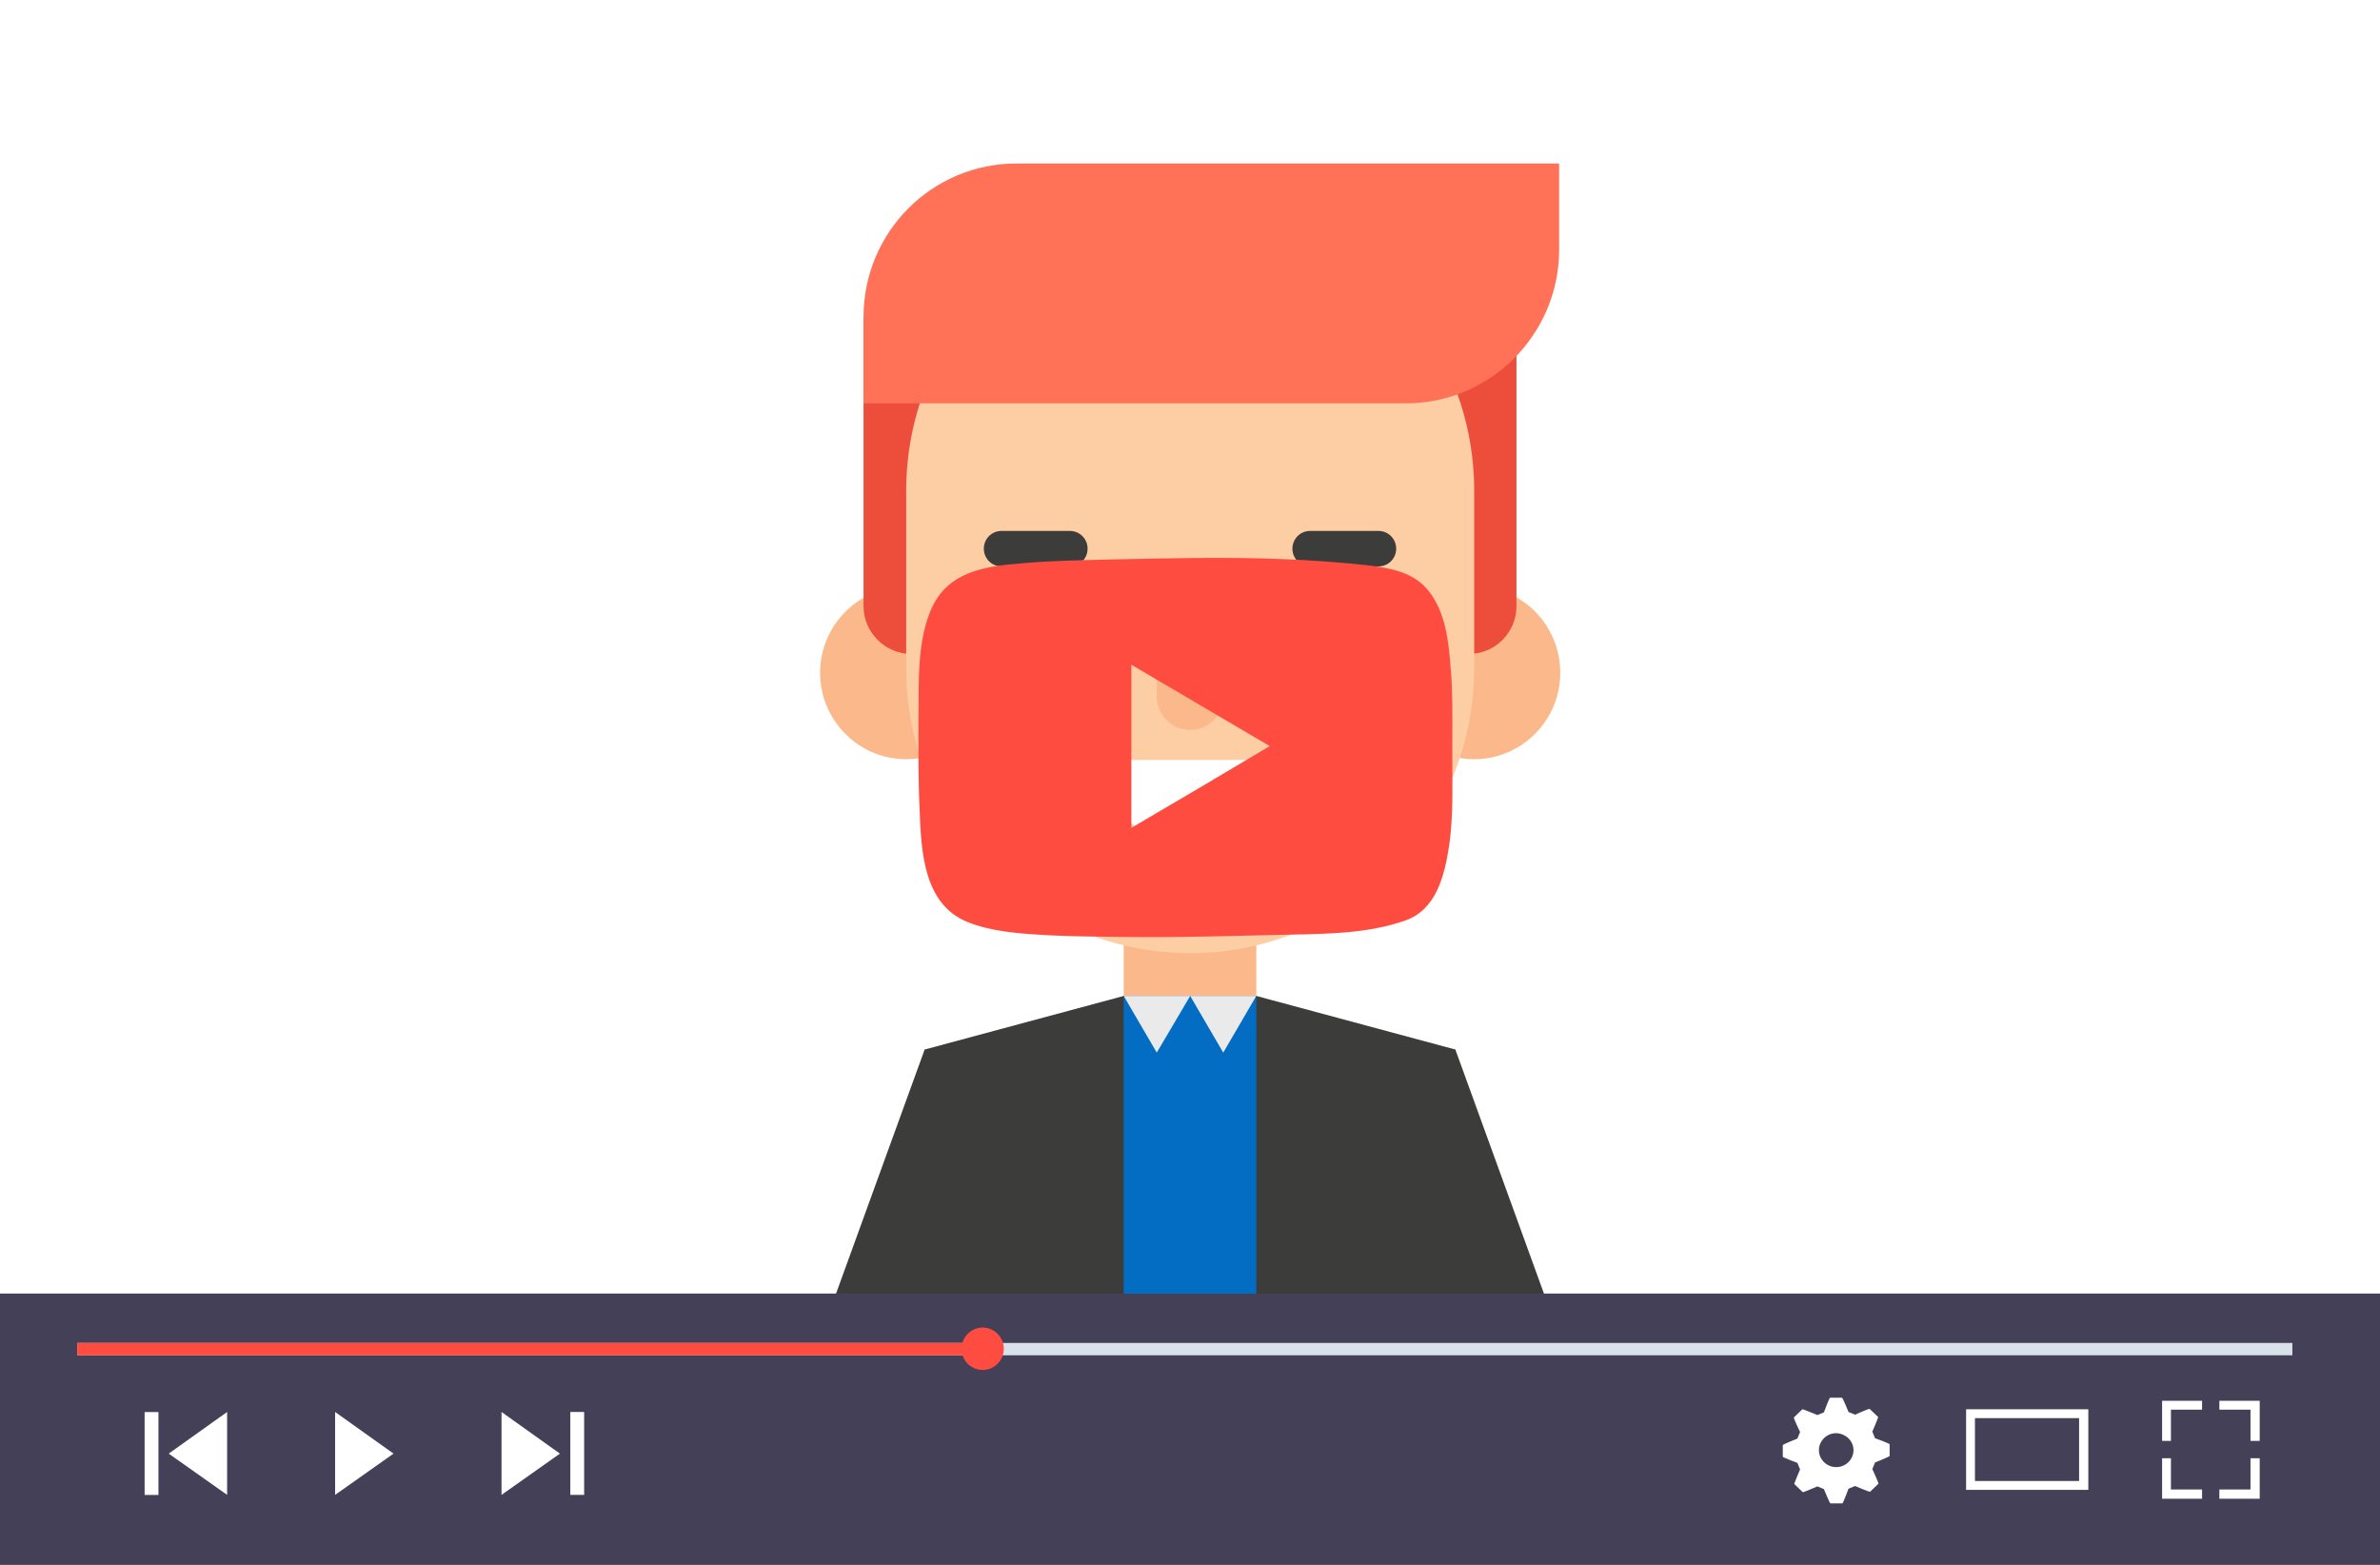 <svg width="543" height="357" viewBox="0 0 543 357" fill="none" xmlns="http://www.w3.org/2000/svg">
<rect x="0" y="0" width="543" height="357" fill="#333333" stroke="none"/>
<g clip-path="url(#clip0)">
<path d="M543 0H0V295.154H543V0Z" fill="white"/>
<path d="M286.625 197.062H256.375V237.971H286.625V197.062Z" fill="#FBB98B"/>
<path d="M310.824 322.074V251.607L286.625 227.238H256.375L232.176 251.607V322.074H310.824Z" fill="#036DC4"/>
<path d="M256.375 227.238L263.916 240.17L271.544 227.238H256.375Z" fill="#EAEAEA"/>
<path d="M271.544 227.238L279.084 240.17L286.625 227.238H271.544Z" fill="#EAEAEA"/>
<path d="M362.029 322.074L332.043 239.466L309.334 247.824L336.251 322.074H362.029Z" fill="#3C3C3A"/>
<path d="M332.043 322.074V239.466L286.625 227.238V322.074H332.043Z" fill="#3C3C3A"/>
<path d="M256.375 322.074V227.238L210.957 239.466V322.074H256.375Z" fill="#3C3C3A"/>
<path d="M206.749 322.074L233.666 247.824L210.957 239.466L180.971 322.074H206.749Z" fill="#3C3C3A"/>
<path d="M355.979 153.515C355.979 164.424 347.124 173.222 336.339 173.222C325.467 173.222 316.699 164.336 316.699 153.515C316.699 142.607 325.555 133.809 336.339 133.809C347.211 133.721 355.979 142.607 355.979 153.515Z" fill="#FBB98B"/>
<path d="M226.389 153.515C226.389 164.424 217.621 173.222 206.749 173.222C195.876 173.222 187.108 164.336 187.108 153.515C187.108 142.607 195.964 133.809 206.749 133.809C217.533 133.721 226.389 142.607 226.389 153.515Z" fill="#FBB98B"/>
<path d="M345.984 138.296V72.315H197.016V138.296C197.016 144.278 201.926 149.205 207.888 149.205H335.112C341.161 149.205 345.984 144.278 345.984 138.296Z" fill="#ED4E3C"/>
<path d="M336.339 111.992C336.339 76.098 307.317 46.978 271.544 46.978C235.771 46.978 206.749 76.098 206.749 111.992V152.46C206.749 188.353 235.771 217.473 271.544 217.473C307.317 217.473 336.339 188.353 336.339 152.46V111.992Z" fill="#FDCDA4"/>
<path d="M244.977 144.806C244.977 149.557 241.119 153.428 236.384 153.428C231.65 153.428 227.792 149.557 227.792 144.806C227.792 140.055 231.65 136.185 236.384 136.185C241.119 136.185 244.977 140.055 244.977 144.806Z" fill="#3C3C3A"/>
<path d="M244.1 129.234H228.493C226.301 129.234 224.46 127.475 224.46 125.187C224.46 122.988 226.213 121.141 228.493 121.141H244.1C246.292 121.141 248.133 122.9 248.133 125.187C248.133 127.475 246.292 129.234 244.1 129.234Z" fill="#3C3C3A"/>
<path d="M315.296 144.806C315.296 149.557 311.438 153.428 306.703 153.428C301.969 153.428 298.111 149.557 298.111 144.806C298.111 140.055 301.969 136.185 306.703 136.185C311.438 136.185 315.296 140.055 315.296 144.806Z" fill="#3C3C3A"/>
<path d="M314.507 129.234H298.9C296.708 129.234 294.867 127.475 294.867 125.187C294.867 122.988 296.62 121.141 298.9 121.141H314.507C316.699 121.141 318.54 122.9 318.54 125.187C318.54 127.475 316.699 129.234 314.507 129.234Z" fill="#3C3C3A"/>
<path d="M251.816 173.397C251.816 184.306 260.584 193.104 271.456 193.104C282.328 193.104 291.096 184.218 291.096 173.397H251.816Z" fill="white"/>
<path d="M355.716 57.008V37.301H231.913C212.623 37.301 197.016 52.961 197.016 72.315V92.021H320.82C340.022 92.021 355.716 76.274 355.716 57.008Z" fill="#FF7258"/>
<path d="M263.916 158.882C263.916 163.105 267.335 166.536 271.544 166.536C275.752 166.536 279.172 163.105 279.172 158.882V143.838C279.172 139.616 275.752 136.185 271.544 136.185C267.335 136.185 263.916 139.616 263.916 143.838V158.882Z" fill="#FBB98B"/>
<path d="M543 295.154H0V357H543V295.154Z" fill="#444058"/>
<path d="M523.009 306.415H17.624V309.23H523.009V306.415Z" fill="#D8E2E8"/>
<path d="M224.021 306.415H17.624V309.23H224.021V306.415Z" fill="#FF4C41"/>
<path d="M114.422 322.162V341.077L127.749 331.663L114.422 322.162Z" fill="white"/>
<path d="M133.273 322.162H130.117V341.077H133.273V322.162Z" fill="white"/>
<path d="M76.457 322.162V341.077L89.784 331.663L76.457 322.162Z" fill="white"/>
<path d="M51.819 322.162V341.077L38.491 331.663L51.819 322.162Z" fill="white"/>
<path d="M32.994 341.096H36.15V322.182H32.994V341.096Z" fill="white"/>
<path d="M427.789 328.144L427.175 326.648C427.175 326.648 428.578 323.393 428.49 323.305L426.561 321.458C426.386 321.37 423.23 322.778 423.23 322.778L421.739 322.162C421.739 322.162 420.424 318.907 420.249 318.907H417.53C417.355 318.907 416.128 322.25 416.128 322.25L414.637 322.866C414.637 322.866 411.305 321.458 411.218 321.546L409.289 323.393C409.113 323.481 410.691 326.736 410.691 326.736L410.078 328.232C410.078 328.232 406.746 329.552 406.746 329.728V332.367C406.746 332.543 410.078 333.774 410.078 333.774L410.691 335.27C410.691 335.27 409.289 338.525 409.376 338.613L411.305 340.46C411.393 340.548 414.637 339.141 414.637 339.141L416.128 339.757C416.128 339.757 417.443 343.012 417.618 343.012H420.336C420.512 343.012 421.739 339.669 421.739 339.669L423.23 339.053C423.23 339.053 426.561 340.46 426.649 340.372L428.578 338.525C428.666 338.437 427.175 335.182 427.175 335.182L427.789 333.686C427.789 333.686 431.121 332.367 431.121 332.191V329.552C431.209 329.376 427.789 328.144 427.789 328.144ZM422.879 330.871C422.879 332.983 421.125 334.742 418.933 334.742C416.741 334.742 414.988 332.983 414.988 330.871C414.988 328.76 416.741 327 418.933 327C421.125 327.088 422.879 328.76 422.879 330.871Z" fill="white"/>
<path d="M476.451 339.933H448.569V321.546H476.451V339.933ZM450.586 337.909H474.347V323.569H450.586V337.909Z" fill="white"/>
<path d="M506.35 321.634H513.452V328.76H515.556V319.611H506.35V321.634Z" fill="white"/>
<path d="M495.302 328.76V321.634H502.404V319.611H493.286V328.76H495.302Z" fill="white"/>
<path d="M513.452 332.719V339.845H506.35V341.957H515.556V332.719H513.452Z" fill="white"/>
<path d="M502.404 339.845H495.302V332.719H493.286V341.957H502.404V339.845Z" fill="white"/>
<path d="M229.019 307.734C229.019 310.461 226.827 312.573 224.197 312.573C221.479 312.573 219.374 310.373 219.374 307.734C219.374 305.095 221.566 302.896 224.197 302.896C226.827 302.896 229.019 305.095 229.019 307.734Z" fill="#FF4C41"/>
<path d="M331.254 157.034C331.166 155.627 331.166 154.131 330.991 152.723C330.552 146.565 329.851 139.615 325.818 134.689C322.398 130.466 317.05 129.586 311.964 128.97C305.564 128.267 299.075 127.827 292.587 127.563C279.523 127.035 266.371 127.387 253.306 127.651C246.555 127.827 239.892 127.915 233.14 128.531C224.898 129.146 216.393 130.378 212.623 138.648C209.204 146.037 209.642 155.451 209.554 163.456C209.554 170.582 209.467 177.796 209.817 184.922C210.168 194.159 210.694 206.3 220.69 210.347C226.038 212.546 232.439 212.986 238.138 213.338C244.188 213.69 250.238 213.69 256.288 213.778C268.913 213.954 281.627 213.514 294.253 213.25C303.021 213.074 312.052 212.986 320.469 210.083C327.747 207.619 329.588 199.702 330.64 192.84C331.604 186.066 331.341 179.116 331.341 172.254C331.341 167.151 331.429 162.049 331.254 157.034ZM258.129 188.881C258.129 176.477 258.129 164.16 258.129 151.668C268.65 157.826 278.997 163.984 289.694 170.23C279.084 176.565 268.65 182.723 258.129 188.881Z" fill="#FF4C41"/>
</g>
<defs>
<clipPath id="clip0">
<rect width="543" height="357" fill="white"/>
</clipPath>
</defs>
</svg>
